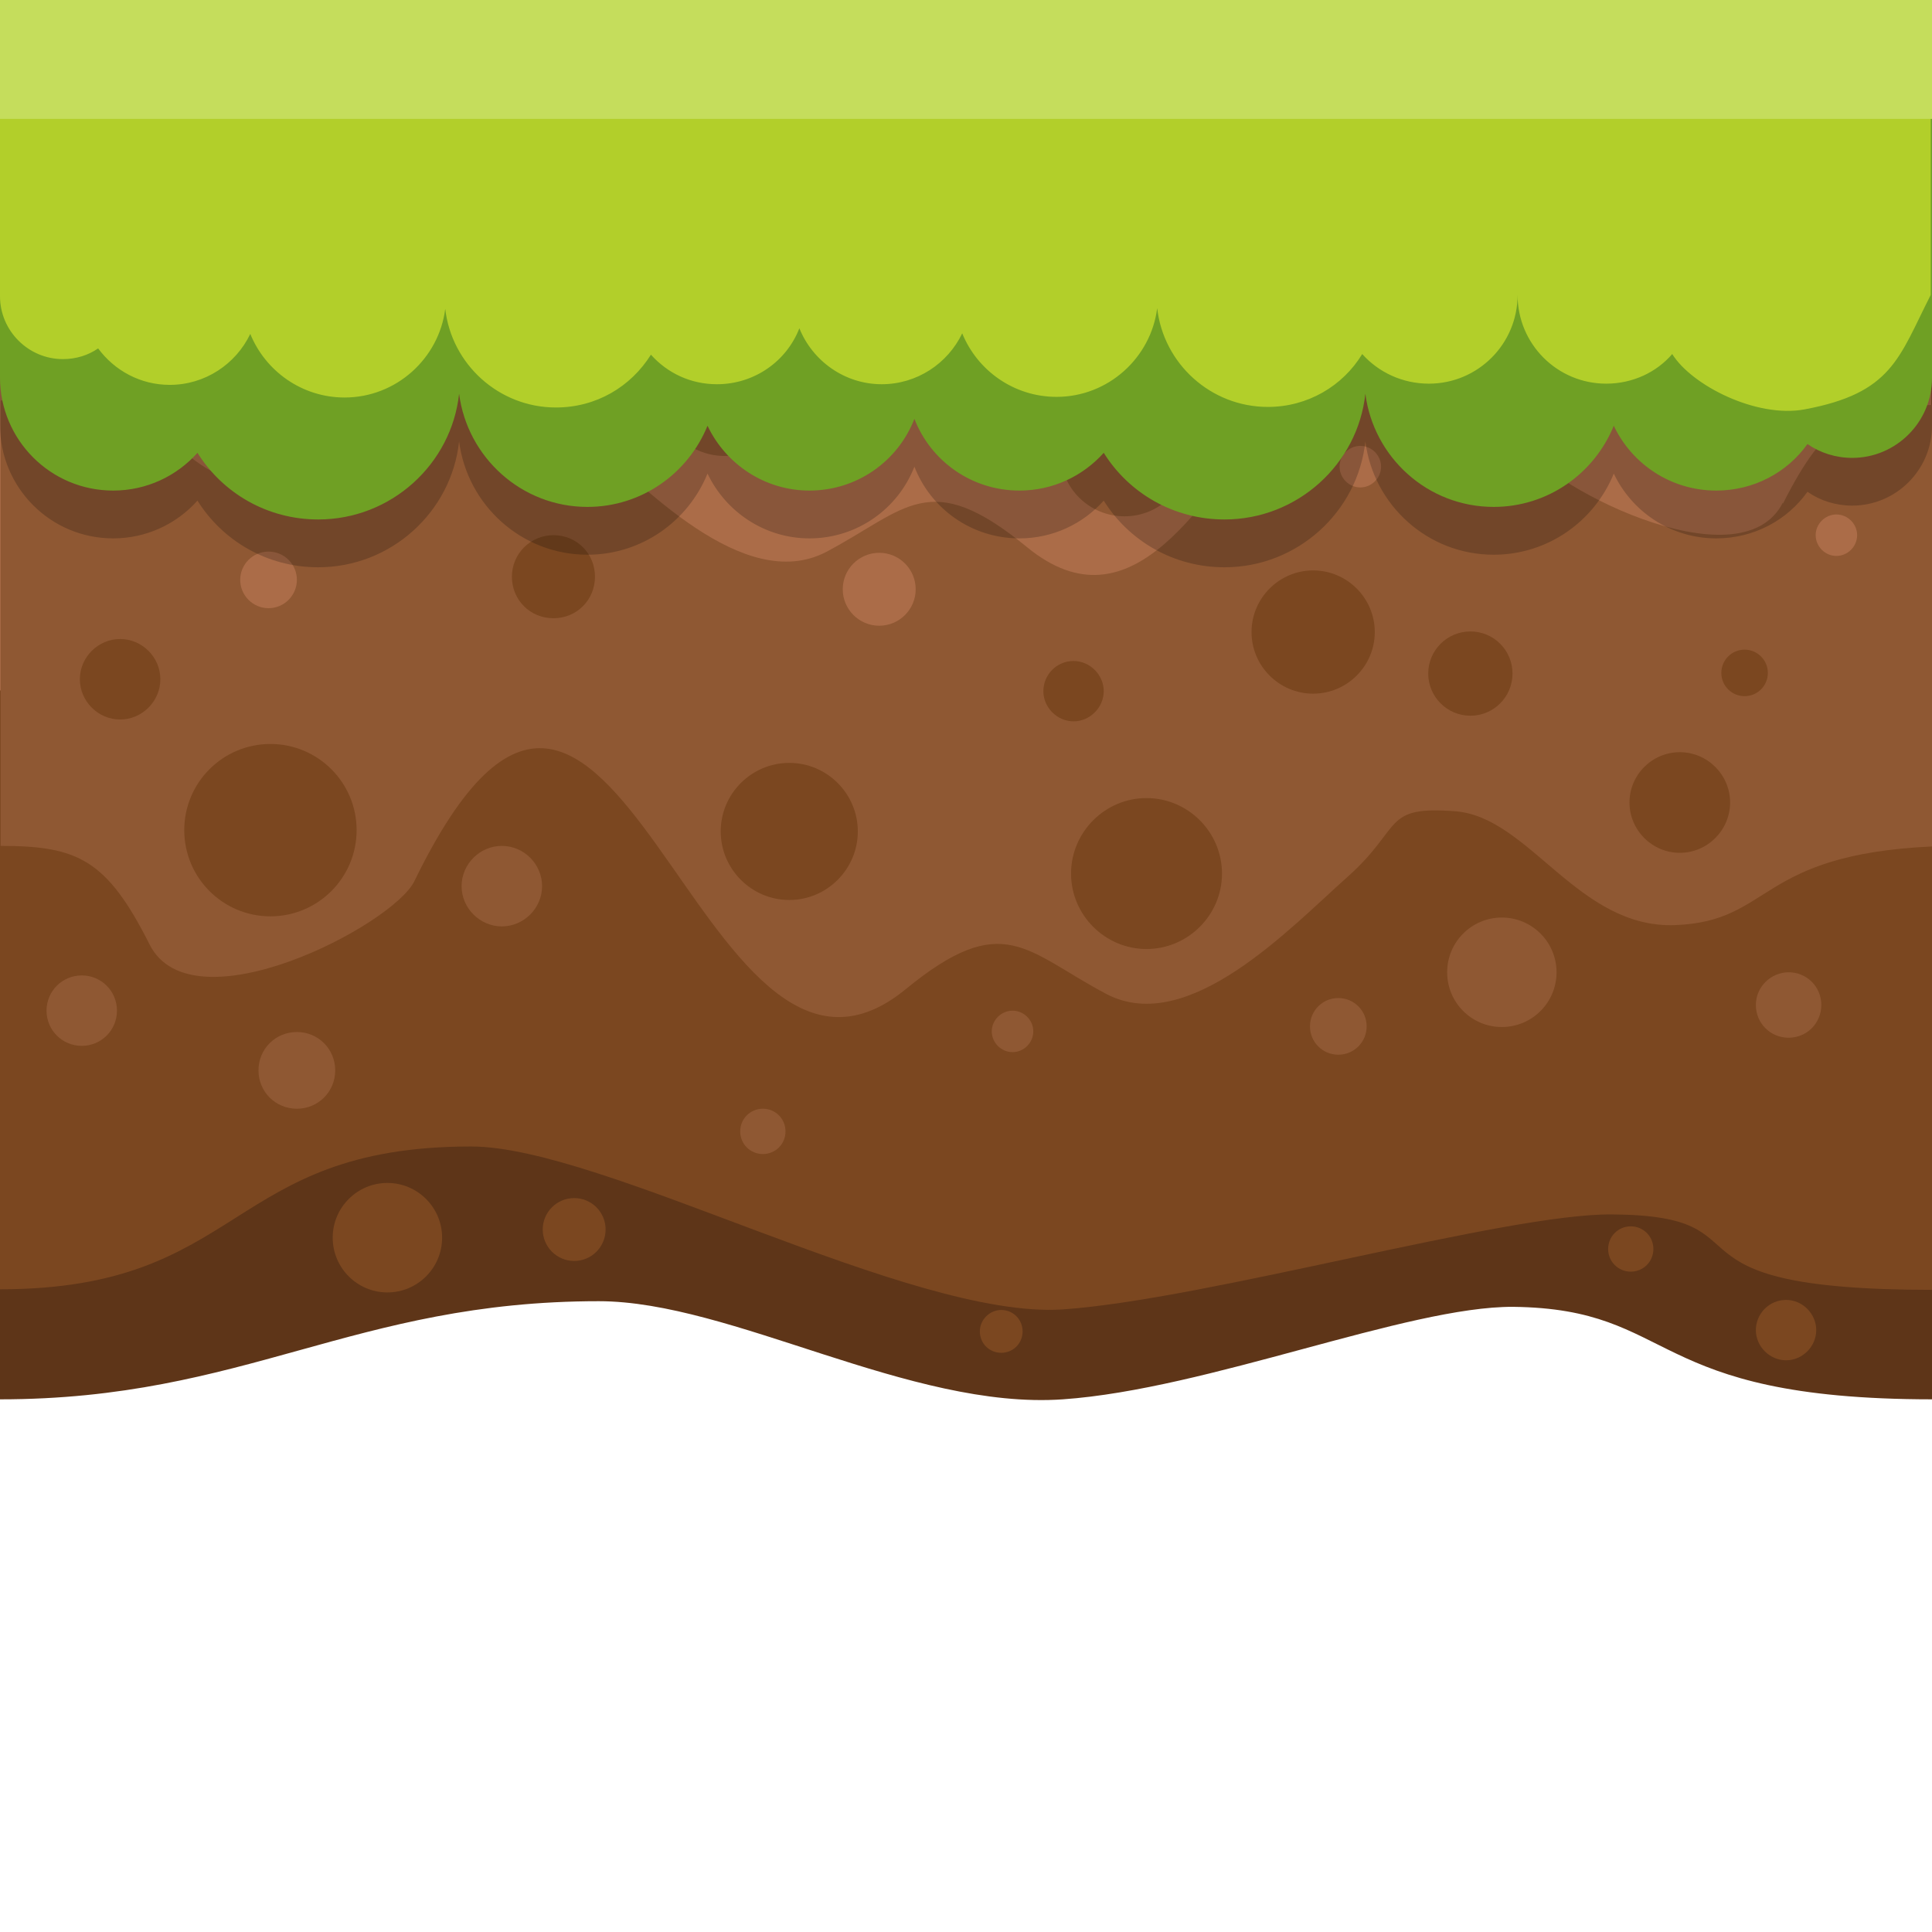 <svg width="24" height="24" viewBox="0 0 24 24" fill="none" xmlns="http://www.w3.org/2000/svg">
<g clip-path="url(#clip0_44_146930)">
<path fill-rule="evenodd" clip-rule="evenodd" d="M0 17.383C3.047 17.383 4.391 16.164 7.438 16.164C9.086 16.164 11.305 17.516 13.203 17.383C15 17.258 17.484 16.227 18.797 16.234C20.852 16.258 20.422 17.383 24.008 17.383V0H0V17.383Z" fill="#5E3518"/>
<path fill-rule="evenodd" clip-rule="evenodd" d="M0 16.016C3.047 16.016 2.805 14.242 5.852 14.242C7.492 14.242 11.305 16.391 13.203 16.266C15 16.141 18.719 15.07 20.031 15.086C22.086 15.102 20.422 16.023 24.008 16.023V0H0V16.016Z" fill="#7B4720"/>
<path fill-rule="evenodd" clip-rule="evenodd" d="M0 8.578C2.18 8.227 1.969 9.555 3.188 9.602C4.398 9.648 5 8.258 5.922 8.188C6.844 8.117 6.57 8.383 7.266 9.008C7.969 9.633 9.242 10.992 10.25 10.461C11.266 9.938 11.531 9.406 12.75 10.398C15.344 12.523 16.367 3.945 18.852 9.055C19.117 9.609 21.609 10.898 22.141 9.844C22.672 8.789 23.047 8.883 23.992 8.562V0H0V8.578Z" fill="#AB6C48"/>
<path fill-rule="evenodd" clip-rule="evenodd" d="M22.148 6.242C21.617 7.297 19.125 6 18.859 5.453C16.375 0.343 15.352 8.922 12.758 6.797C11.539 5.797 11.266 6.328 10.258 6.859C9.242 7.382 7.977 6.031 7.273 5.406C6.57 4.781 6.844 4.515 5.93 4.586C5.008 4.656 4.406 6.047 3.195 6C1.984 5.953 2.188 4.625 0.008 4.976V10.508C0.969 10.508 1.328 10.679 1.859 11.734C2.391 12.789 4.883 11.492 5.148 10.945C7.633 5.836 8.656 14.414 11.25 12.289C12.469 11.289 12.742 11.82 13.75 12.351C14.766 12.875 16.031 11.523 16.734 10.898C17.438 10.273 17.164 10.008 18.078 10.078C19 10.148 19.602 11.539 20.812 11.492C22.023 11.445 21.82 10.617 24 10.515V5.031C23.039 5.031 22.68 5.203 22.148 6.257V6.242Z" fill="#8F5833"/>
<path d="M3.359 11.383C3.95 11.383 4.43 10.904 4.43 10.312C4.43 9.721 3.95 9.242 3.359 9.242C2.768 9.242 2.289 9.721 2.289 10.312C2.289 10.904 2.768 11.383 3.359 11.383Z" fill="#7B4720"/>
<path fill-rule="evenodd" clip-rule="evenodd" d="M1.492 7.938C1.219 7.938 0.992 8.164 0.992 8.438C0.992 8.711 1.219 8.938 1.492 8.938C1.766 8.938 1.992 8.711 1.992 8.438C1.992 8.164 1.766 7.938 1.492 7.938Z" fill="#7B4720"/>
<path fill-rule="evenodd" clip-rule="evenodd" d="M6.875 6.648C6.594 6.648 6.359 6.875 6.359 7.164C6.359 7.453 6.586 7.68 6.875 7.68C7.164 7.68 7.391 7.453 7.391 7.164C7.391 6.875 7.164 6.648 6.875 6.648Z" fill="#7B4720"/>
<path fill-rule="evenodd" clip-rule="evenodd" d="M9.805 9.477C9.336 9.477 8.953 9.859 8.953 10.328C8.953 10.797 9.336 11.18 9.805 11.18C10.273 11.18 10.656 10.797 10.656 10.328C10.656 9.859 10.273 9.477 9.805 9.477Z" fill="#7B4720"/>
<path fill-rule="evenodd" clip-rule="evenodd" d="M14.242 9.914C13.727 9.914 13.305 10.336 13.305 10.852C13.305 11.367 13.727 11.789 14.242 11.789C14.758 11.789 15.18 11.367 15.18 10.852C15.18 10.336 14.758 9.914 14.242 9.914Z" fill="#7B4720"/>
<path fill-rule="evenodd" clip-rule="evenodd" d="M13.336 8.211C13.125 8.211 12.961 8.383 12.961 8.586C12.961 8.789 13.133 8.961 13.336 8.961C13.539 8.961 13.711 8.789 13.711 8.586C13.711 8.383 13.539 8.211 13.336 8.211Z" fill="#7B4720"/>
<path fill-rule="evenodd" clip-rule="evenodd" d="M18.266 7.844C17.977 7.844 17.742 8.078 17.742 8.367C17.742 8.656 17.977 8.891 18.266 8.891C18.555 8.891 18.789 8.656 18.789 8.367C18.789 8.078 18.555 7.844 18.266 7.844Z" fill="#7B4720"/>
<path fill-rule="evenodd" clip-rule="evenodd" d="M16.312 7.086C15.891 7.086 15.547 7.43 15.547 7.852C15.547 8.273 15.891 8.617 16.312 8.617C16.734 8.617 17.078 8.273 17.078 7.852C17.078 7.43 16.734 7.086 16.312 7.086Z" fill="#7B4720"/>
<path fill-rule="evenodd" clip-rule="evenodd" d="M20.867 9.344C20.523 9.344 20.242 9.625 20.242 9.969C20.242 10.312 20.523 10.594 20.867 10.594C21.211 10.594 21.492 10.312 21.492 9.969C21.492 9.625 21.211 9.344 20.867 9.344Z" fill="#7B4720"/>
<path d="M21.672 8.648C21.831 8.648 21.961 8.519 21.961 8.359C21.961 8.2 21.831 8.07 21.672 8.07C21.512 8.07 21.383 8.2 21.383 8.359C21.383 8.519 21.512 8.648 21.672 8.648Z" fill="#7B4720"/>
<path fill-rule="evenodd" clip-rule="evenodd" d="M1.016 12.117C0.773 12.117 0.578 12.312 0.578 12.555C0.578 12.797 0.773 12.992 1.016 12.992C1.258 12.992 1.453 12.797 1.453 12.555C1.453 12.312 1.258 12.117 1.016 12.117Z" fill="#8F5833"/>
<path fill-rule="evenodd" clip-rule="evenodd" d="M3.688 12.82C3.422 12.82 3.211 13.031 3.211 13.297C3.211 13.562 3.422 13.773 3.688 13.773C3.953 13.773 4.164 13.562 4.164 13.297C4.164 13.031 3.953 12.82 3.688 12.82Z" fill="#8F5833"/>
<path fill-rule="evenodd" clip-rule="evenodd" d="M6.234 10.508C5.961 10.508 5.734 10.734 5.734 11.008C5.734 11.281 5.961 11.508 6.234 11.508C6.508 11.508 6.734 11.281 6.734 11.008C6.734 10.734 6.508 10.508 6.234 10.508Z" fill="#8F5833"/>
<path fill-rule="evenodd" clip-rule="evenodd" d="M9.477 13.773C9.32 13.773 9.195 13.898 9.195 14.055C9.195 14.211 9.32 14.336 9.477 14.336C9.633 14.336 9.758 14.211 9.758 14.055C9.758 13.898 9.633 13.773 9.477 13.773Z" fill="#8F5833"/>
<path fill-rule="evenodd" clip-rule="evenodd" d="M12.578 12.555C12.438 12.555 12.32 12.672 12.32 12.812C12.32 12.953 12.438 13.07 12.578 13.07C12.719 13.07 12.836 12.953 12.836 12.812C12.836 12.672 12.719 12.555 12.578 12.555Z" fill="#8F5833"/>
<path fill-rule="evenodd" clip-rule="evenodd" d="M16.625 12.398C16.43 12.398 16.273 12.555 16.273 12.75C16.273 12.945 16.43 13.102 16.625 13.102C16.82 13.102 16.977 12.945 16.977 12.75C16.977 12.555 16.82 12.398 16.625 12.398Z" fill="#8F5833"/>
<path d="M18.656 12.758C19.032 12.758 19.336 12.454 19.336 12.078C19.336 11.703 19.032 11.398 18.656 11.398C18.281 11.398 17.977 11.703 17.977 12.078C17.977 12.454 18.281 12.758 18.656 12.758Z" fill="#8F5833"/>
<path fill-rule="evenodd" clip-rule="evenodd" d="M22.219 12.078C22 12.078 21.812 12.258 21.812 12.484C21.812 12.711 21.992 12.891 22.219 12.891C22.445 12.891 22.625 12.711 22.625 12.484C22.625 12.258 22.445 12.078 22.219 12.078Z" fill="#8F5833"/>
<path fill-rule="evenodd" clip-rule="evenodd" d="M1.828 2.961C1.547 2.961 1.312 3.188 1.312 3.477C1.312 3.766 1.539 3.992 1.828 3.992C2.117 3.992 2.344 3.766 2.344 3.477C2.344 3.188 2.117 2.961 1.828 2.961Z" fill="#8F5833"/>
<path fill-rule="evenodd" clip-rule="evenodd" d="M5.5 1.766C5.359 1.766 5.242 1.883 5.242 2.023C5.242 2.164 5.359 2.281 5.5 2.281C5.641 2.281 5.758 2.164 5.758 2.023C5.758 1.883 5.641 1.766 5.5 1.766Z" fill="#8F5833"/>
<path fill-rule="evenodd" clip-rule="evenodd" d="M9 4.008C8.539 4.008 8.172 4.383 8.172 4.836C8.172 5.289 8.547 5.664 9 5.664C9.453 5.664 9.828 5.289 9.828 4.836C9.828 4.383 9.453 4.008 9 4.008Z" fill="#8F5833"/>
<path fill-rule="evenodd" clip-rule="evenodd" d="M12.555 3.719C12.375 3.719 12.227 3.867 12.227 4.047C12.227 4.227 12.375 4.375 12.555 4.375C12.734 4.375 12.883 4.227 12.883 4.047C12.883 3.867 12.734 3.719 12.555 3.719Z" fill="#8F5833"/>
<path fill-rule="evenodd" clip-rule="evenodd" d="M13.203 1.547C13.125 1.547 13.055 1.609 13.055 1.695C13.055 1.781 13.117 1.844 13.203 1.844C13.289 1.844 13.352 1.781 13.352 1.695C13.352 1.609 13.289 1.547 13.203 1.547Z" fill="#8F5833"/>
<path fill-rule="evenodd" clip-rule="evenodd" d="M21.797 4.203C21.539 4.203 21.336 4.414 21.336 4.664C21.336 4.914 21.547 5.125 21.797 5.125C22.047 5.125 22.258 4.914 22.258 4.664C22.258 4.414 22.047 4.203 21.797 4.203Z" fill="#8F5833"/>
<path fill-rule="evenodd" clip-rule="evenodd" d="M19.477 3.766C19.344 3.766 19.234 3.875 19.234 4.008C19.234 4.141 19.344 4.25 19.477 4.25C19.609 4.25 19.719 4.141 19.719 4.008C19.719 3.875 19.609 3.766 19.477 3.766Z" fill="#8F5833"/>
<path fill-rule="evenodd" clip-rule="evenodd" d="M13.969 4.82C13.531 4.82 13.172 5.172 13.172 5.617C13.172 6.062 13.531 6.414 13.969 6.414C14.406 6.414 14.766 6.062 14.766 5.617C14.766 5.172 14.414 4.82 13.969 4.82Z" fill="#8F5833"/>
<path d="M21.992 2.617C22.208 2.617 22.383 2.442 22.383 2.227C22.383 2.011 22.208 1.836 21.992 1.836C21.776 1.836 21.602 2.011 21.602 2.227C21.602 2.442 21.776 2.617 21.992 2.617Z" fill="#8F5833"/>
<path d="M3.336 7.555C3.53 7.555 3.688 7.397 3.688 7.203C3.688 7.009 3.53 6.852 3.336 6.852C3.142 6.852 2.984 7.009 2.984 7.203C2.984 7.397 3.142 7.555 3.336 7.555Z" fill="#AB6C48"/>
<path fill-rule="evenodd" clip-rule="evenodd" d="M6.75 5.328C6.648 5.328 6.562 5.414 6.562 5.516C6.562 5.617 6.648 5.703 6.75 5.703C6.852 5.703 6.938 5.617 6.938 5.516C6.938 5.414 6.852 5.328 6.75 5.328Z" fill="#AB6C48"/>
<path fill-rule="evenodd" clip-rule="evenodd" d="M10.922 6.867C10.672 6.867 10.469 7.07 10.469 7.32C10.469 7.57 10.672 7.773 10.922 7.773C11.172 7.773 11.375 7.57 11.375 7.32C11.375 7.07 11.172 6.867 10.922 6.867Z" fill="#AB6C48"/>
<path fill-rule="evenodd" clip-rule="evenodd" d="M16.898 5.539C16.758 5.539 16.641 5.656 16.641 5.797C16.641 5.938 16.758 6.055 16.898 6.055C17.039 6.055 17.156 5.938 17.156 5.797C17.156 5.656 17.039 5.539 16.898 5.539Z" fill="#AB6C48"/>
<path fill-rule="evenodd" clip-rule="evenodd" d="M22.812 6.391C22.672 6.391 22.555 6.508 22.555 6.648C22.555 6.789 22.672 6.906 22.812 6.906C22.953 6.906 23.07 6.789 23.07 6.648C23.07 6.508 22.953 6.391 22.812 6.391Z" fill="#AB6C48"/>
<path opacity="0.2" fill-rule="evenodd" clip-rule="evenodd" d="M0 5.281C0 6.055 0.625 6.688 1.406 6.688C1.82 6.688 2.195 6.508 2.453 6.219C2.766 6.719 3.32 7.047 3.953 7.047C4.859 7.047 5.609 6.359 5.703 5.484C5.805 6.273 6.477 6.891 7.297 6.891C7.969 6.891 8.547 6.477 8.789 5.883C9.016 6.359 9.5 6.688 10.055 6.688C10.648 6.688 11.156 6.32 11.359 5.797C11.562 6.32 12.07 6.688 12.664 6.688C13.078 6.688 13.453 6.508 13.711 6.219C14.023 6.719 14.578 7.047 15.211 7.047C16.117 7.047 16.867 6.359 16.961 5.484C17.062 6.273 17.734 6.891 18.555 6.891C19.227 6.891 19.805 6.477 20.047 5.883C20.273 6.359 20.758 6.688 21.32 6.688C21.789 6.688 22.203 6.461 22.453 6.109C22.609 6.219 22.805 6.281 23.008 6.281C23.555 6.281 24 5.836 24 5.289V0.602H0V5.289V5.281Z" fill="black"/>
<path fill-rule="evenodd" clip-rule="evenodd" d="M0 4.688C0 5.461 0.625 6.094 1.406 6.094C1.82 6.094 2.195 5.914 2.453 5.625C2.766 6.125 3.32 6.453 3.953 6.453C4.859 6.453 5.609 5.766 5.703 4.891C5.805 5.68 6.477 6.297 7.297 6.297C7.969 6.297 8.547 5.883 8.789 5.289C9.016 5.766 9.5 6.094 10.055 6.094C10.648 6.094 11.156 5.727 11.359 5.203C11.562 5.727 12.07 6.094 12.664 6.094C13.078 6.094 13.453 5.914 13.711 5.625C14.023 6.125 14.578 6.453 15.211 6.453C16.117 6.453 16.867 5.766 16.961 4.891C17.062 5.68 17.734 6.297 18.555 6.297C19.227 6.297 19.805 5.883 20.047 5.289C20.273 5.766 20.758 6.094 21.32 6.094C21.789 6.094 22.203 5.867 22.453 5.516C22.609 5.625 22.805 5.688 23.008 5.688C23.555 5.688 24 5.242 24 4.695V0H0V4.688Z" fill="#6FA024"/>
<path fill-rule="evenodd" clip-rule="evenodd" d="M0 0V3.68C0 4.109 0.352 4.461 0.781 4.461C0.945 4.461 1.094 4.414 1.219 4.328C1.422 4.602 1.742 4.781 2.109 4.781C2.547 4.781 2.93 4.523 3.109 4.148C3.297 4.609 3.75 4.938 4.281 4.938C4.922 4.938 5.453 4.453 5.531 3.836C5.609 4.523 6.195 5.062 6.906 5.062C7.406 5.062 7.836 4.805 8.086 4.406C8.289 4.633 8.578 4.773 8.906 4.773C9.375 4.773 9.773 4.484 9.93 4.078C10.094 4.484 10.492 4.773 10.953 4.773C11.391 4.773 11.773 4.516 11.953 4.141C12.141 4.602 12.594 4.93 13.125 4.93C13.766 4.93 14.297 4.445 14.375 3.828C14.453 4.516 15.039 5.055 15.75 5.055C16.242 5.055 16.68 4.797 16.922 4.398C17.125 4.625 17.422 4.766 17.75 4.766C18.359 4.766 18.852 4.273 18.852 3.664C18.852 4.273 19.344 4.766 19.953 4.766C20.281 4.766 20.578 4.625 20.773 4.398C21.016 4.789 21.82 5.195 22.414 5.086C23.508 4.883 23.586 4.445 23.984 3.664V0H0Z" fill="#B2CF2A"/>
<path d="M24 0H0V1.477H24V0Z" fill="#C5DD5C"/>
<path d="M4.812 16.055C5.188 16.055 5.492 15.75 5.492 15.375C5.492 15 5.188 14.695 4.812 14.695C4.437 14.695 4.133 15 4.133 15.375C4.133 15.75 4.437 16.055 4.812 16.055Z" fill="#7B4720"/>
<path d="M7.133 15.664C7.349 15.664 7.523 15.489 7.523 15.273C7.523 15.058 7.349 14.883 7.133 14.883C6.917 14.883 6.742 15.058 6.742 15.273C6.742 15.489 6.917 15.664 7.133 15.664Z" fill="#7B4720"/>
<path fill-rule="evenodd" clip-rule="evenodd" d="M20.258 15.234C20.102 15.234 19.977 15.359 19.977 15.516C19.977 15.672 20.102 15.797 20.258 15.797C20.414 15.797 20.539 15.672 20.539 15.516C20.539 15.359 20.414 15.234 20.258 15.234Z" fill="#7B4720"/>
<path fill-rule="evenodd" clip-rule="evenodd" d="M22.188 16.148C21.977 16.148 21.812 16.32 21.812 16.523C21.812 16.727 21.984 16.898 22.188 16.898C22.391 16.898 22.562 16.727 22.562 16.523C22.562 16.32 22.391 16.148 22.188 16.148Z" fill="#7B4720"/>
<path fill-rule="evenodd" clip-rule="evenodd" d="M12.438 16.273C12.297 16.273 12.172 16.391 12.172 16.539C12.172 16.688 12.289 16.805 12.438 16.805C12.586 16.805 12.703 16.688 12.703 16.539C12.703 16.391 12.586 16.273 12.438 16.273Z" fill="#7B4720"/>
</g>
<defs>
<clipPath id="clip0_44_146930">
<rect width="24" height="24" fill="white"/>
</clipPath>
</defs>
</svg>
